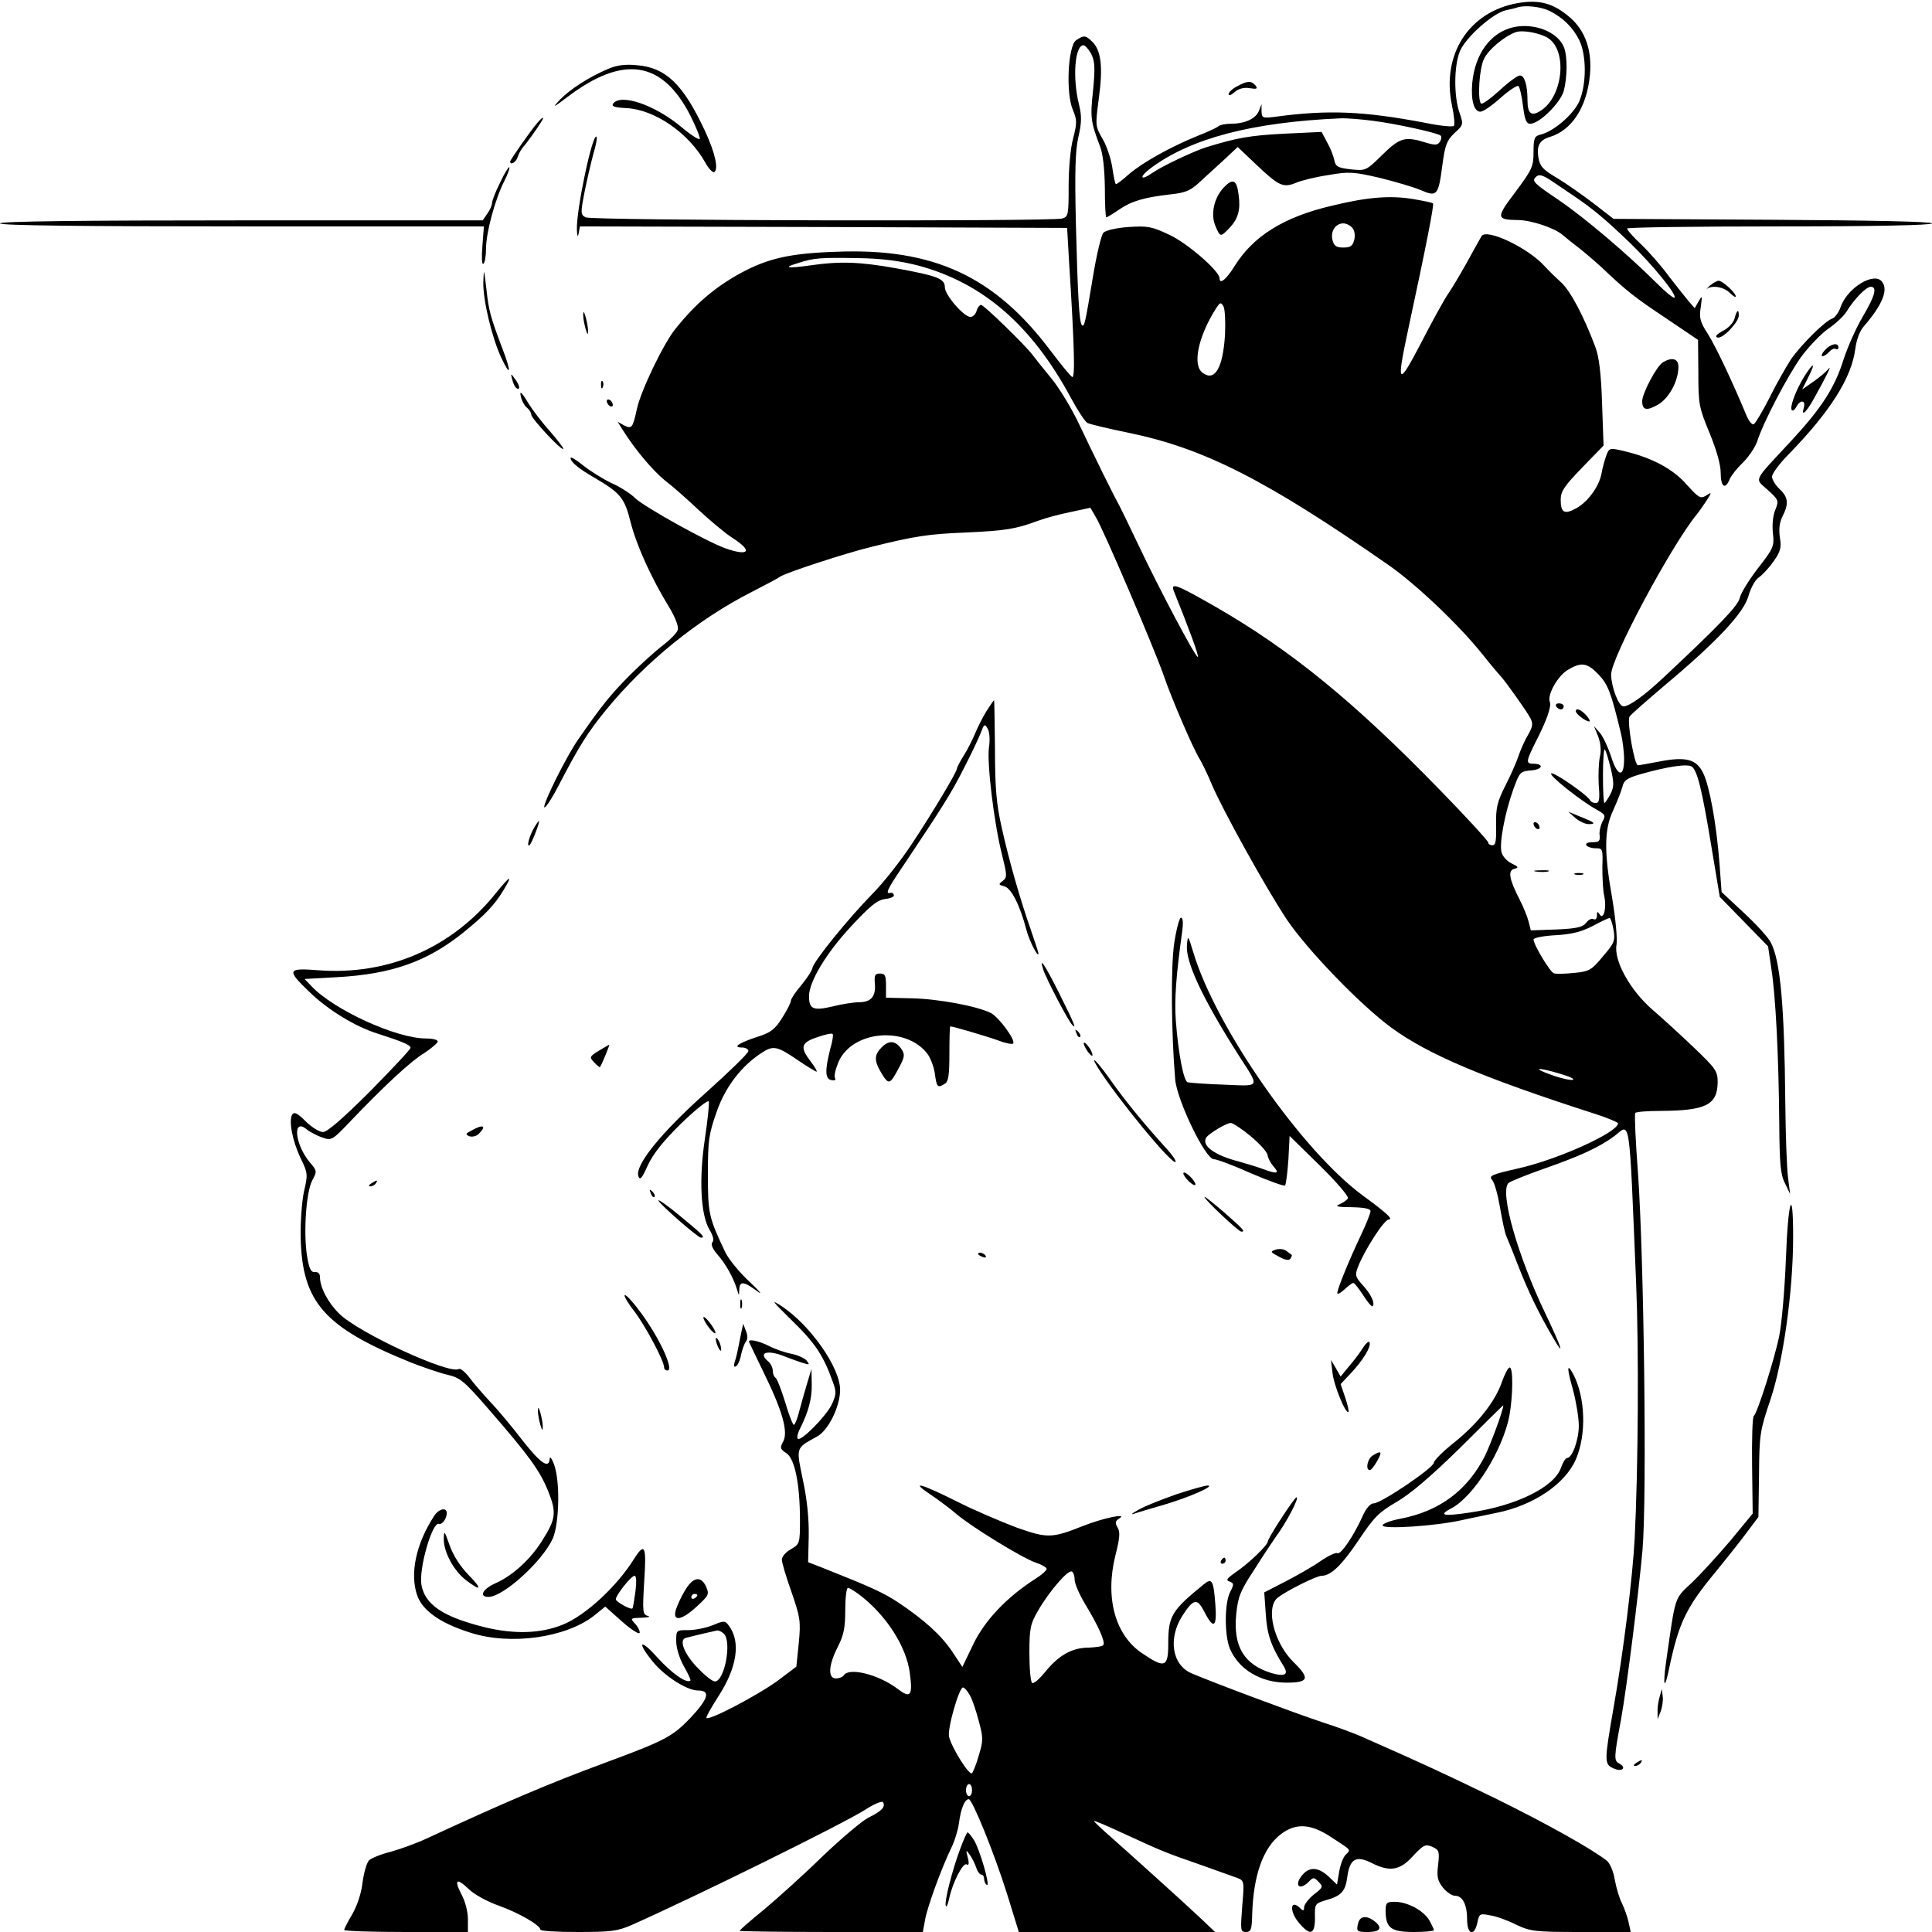 <?xml version="1.0" standalone="no"?>
<!DOCTYPE svg PUBLIC "-//W3C//DTD SVG 20010904//EN"
 "http://www.w3.org/TR/2001/REC-SVG-20010904/DTD/svg10.dtd">
<svg version="1.0" xmlns="http://www.w3.org/2000/svg"
 width="640pt" height="640pt" viewBox="0 0 640 640"
 preserveAspectRatio="xMidYMid meet">
<g transform="translate(0,640) scale(0.1,-0.1)"
fill="#000000" stroke="none">
<path d="M5029 6390 c-163 -28 -255 -171 -219 -340 7 -33 10 -64 6 -67 -4 -4
-46 0 -94 10 -206 39 -323 44 -499 20 -40 -5 -43 -4 -44 18 l0 24 -9 -23 c-11
-26 -47 -42 -94 -42 -17 0 -36 -4 -41 -9 -6 -5 -37 -19 -70 -32 -86 -35 -178
-86 -224 -125 -21 -19 -41 -34 -44 -34 -3 0 -8 24 -12 53 -4 28 -18 72 -32 96
-25 43 -25 44 -13 135 14 103 8 158 -21 187 -23 23 -29 23 -55 5 -26 -20 -34
-174 -10 -230 14 -33 14 -43 1 -94 -9 -32 -15 -101 -15 -158 0 -97 -1 -102
-22 -108 -40 -10 -1558 -7 -1578 4 -17 9 -17 14 -4 82 8 40 21 96 29 126 9 30
14 56 11 59 -13 14 -67 -241 -65 -307 1 -23 3 -28 6 -12 l4 22 807 -2 807 -3
6 -105 c18 -285 21 -392 11 -389 -5 2 -37 41 -71 86 -186 248 -389 342 -711
329 -153 -5 -227 -22 -317 -71 -84 -46 -149 -101 -216 -185 -39 -48 -114 -204
-127 -264 -14 -64 -17 -68 -43 -55 l-21 12 18 -29 c41 -65 98 -132 138 -165
24 -18 75 -63 113 -99 39 -36 89 -78 113 -93 67 -43 53 -61 -26 -33 -61 22
-263 134 -297 165 -16 16 -52 39 -80 51 -27 13 -69 39 -93 58 -23 19 -42 30
-42 25 0 -13 26 -35 80 -66 85 -50 99 -66 119 -147 20 -78 68 -184 128 -282
21 -35 32 -65 28 -75 -3 -10 -25 -32 -48 -50 -23 -17 -74 -63 -113 -102 -63
-64 -90 -97 -169 -211 -39 -56 -116 -211 -112 -224 2 -6 23 25 46 69 69 133
97 178 160 255 129 157 302 298 481 389 47 24 90 47 95 51 16 12 214 77 300
98 145 36 189 43 315 48 129 6 164 11 239 39 24 9 73 22 108 29 l65 14 18 -31
c25 -40 195 -438 225 -525 26 -76 99 -246 120 -278 7 -12 25 -48 39 -82 37
-87 178 -341 248 -447 67 -100 244 -284 348 -360 121 -88 299 -164 668 -283
45 -14 82 -30 82 -33 0 -30 -201 -121 -333 -150 -87 -20 -96 -24 -84 -38 8 -9
19 -50 26 -91 7 -41 16 -84 21 -95 5 -11 23 -56 40 -100 32 -82 67 -155 114
-235 41 -71 30 -36 -23 75 -93 193 -154 406 -124 436 5 5 59 27 119 48 120 42
182 71 231 107 55 42 49 86 73 -490 9 -215 7 -607 -5 -844 -7 -129 -37 -373
-70 -560 -31 -178 -31 -186 0 -200 28 -13 45 2 19 16 -18 10 -18 18 6 147 19
106 58 416 71 560 15 173 5 966 -15 1250 -8 105 -12 193 -9 198 2 4 41 7 86 7
148 1 186 20 187 95 0 37 -6 45 -79 115 -43 41 -105 98 -138 126 -74 65 -128
163 -118 215 3 19 -3 84 -14 151 -28 157 -27 231 3 294 12 27 26 61 30 76 5
23 15 30 59 43 91 26 159 36 172 25 18 -15 33 -75 64 -263 l28 -168 80 -82 80
-82 11 -75 c14 -90 24 -284 26 -510 1 -135 4 -171 19 -200 l17 -35 -7 55 c-4
30 -8 143 -9 250 -3 318 -16 467 -48 528 -8 16 -48 60 -89 98 l-74 69 -7 95
c-10 130 -33 257 -54 299 -22 46 -57 55 -142 39 -36 -7 -69 -13 -74 -13 -12 0
-37 145 -28 161 4 7 57 53 117 104 172 144 262 240 277 296 8 27 22 53 34 61
12 8 34 32 49 53 23 33 27 46 21 80 -4 28 -1 50 9 70 21 41 19 63 -10 90 -14
13 -25 32 -25 41 0 10 25 44 57 76 136 140 207 252 219 348 4 30 15 60 29 75
59 68 81 119 60 146 -25 35 -113 -17 -137 -81 -6 -19 -19 -37 -28 -40 -24 -8
-102 -85 -137 -135 -16 -25 -49 -82 -71 -127 -23 -45 -46 -84 -52 -88 -6 -4
-17 10 -26 32 -45 108 -99 223 -126 266 -26 40 -30 54 -24 90 5 38 5 40 -7 19
l-13 -23 -20 23 c-11 13 -40 50 -65 82 -24 33 -65 80 -91 105 -27 25 -48 49
-48 54 0 4 227 7 505 7 318 0 505 4 505 10 0 6 -197 10 -527 12 l-528 3 -67
52 c-37 28 -91 66 -121 84 -46 27 -56 38 -61 68 -6 38 4 57 37 67 74 22 124
99 134 207 7 80 -15 144 -65 188 -55 48 -101 61 -173 49z m104 -26 c45 -23 76
-53 98 -96 25 -50 25 -148 0 -205 -20 -43 -85 -99 -128 -109 -20 -5 -23 -12
-23 -58 0 -48 -5 -58 -60 -132 -65 -86 -65 -92 11 -93 44 -1 120 -27 145 -49
11 -9 35 -29 54 -43 19 -15 53 -44 76 -65 81 -77 110 -100 214 -169 l105 -71
1 -109 c0 -103 2 -115 37 -199 23 -56 37 -105 37 -132 0 -47 15 -58 30 -21 5
12 25 37 44 55 19 19 40 50 47 70 20 63 99 214 145 279 25 34 65 76 89 93 25
17 53 43 62 58 25 41 65 82 80 82 22 0 15 -29 -27 -100 -22 -37 -50 -101 -63
-141 -29 -93 -73 -161 -173 -269 -130 -140 -122 -123 -78 -163 36 -33 37 -35
25 -66 -8 -18 -11 -50 -8 -77 5 -44 2 -50 -50 -117 -30 -39 -57 -83 -60 -98
-5 -25 -66 -89 -253 -264 -64 -60 -113 -95 -132 -95 -16 0 -40 63 -41 105 -1
54 199 427 283 530 9 11 24 33 34 48 17 27 17 28 -3 15 -18 -11 -24 -7 -63 36
-45 52 -114 89 -205 111 -51 12 -52 12 -62 -14 -5 -14 -13 -42 -16 -61 -9 -44
-47 -95 -86 -115 -37 -20 -49 -13 -49 30 0 27 12 45 71 106 l71 73 -5 141 c-3
96 -10 154 -22 185 -38 102 -83 187 -114 215 -19 17 -43 41 -55 54 -54 60
-191 125 -208 99 -4 -7 -27 -47 -49 -88 -23 -41 -51 -88 -63 -105 -11 -16 -51
-88 -88 -160 -77 -148 -83 -142 -44 40 62 288 87 417 83 421 -2 3 -33 9 -68
15 -75 12 -151 6 -269 -23 -158 -37 -259 -101 -320 -199 -27 -44 -50 -63 -50
-41 0 24 -106 116 -166 144 -59 28 -72 30 -136 26 -40 -3 -75 -11 -83 -19 -7
-8 -23 -75 -35 -149 -25 -150 -28 -165 -36 -157 -9 8 -14 100 -20 337 -4 171
-2 240 8 285 11 48 12 70 2 110 -22 90 -13 195 15 195 6 0 17 -13 26 -29 12
-25 13 -46 6 -120 -10 -90 -8 -104 23 -186 10 -25 15 -76 16 -137 0 -54 2 -98
5 -98 2 0 21 11 41 25 42 29 84 41 170 51 49 5 67 12 95 38 19 17 55 51 82 75
l47 44 58 -55 c78 -74 92 -81 134 -64 18 8 67 20 108 26 68 12 83 11 170 -9
52 -13 114 -31 137 -41 53 -23 58 -18 71 83 9 66 14 81 40 106 30 27 30 29 17
67 -19 53 -19 155 1 204 19 46 109 126 152 136 15 3 32 7 37 9 26 9 79 3 108
-11z m-586 -364 c79 -10 214 -40 225 -49 4 -3 3 -13 -2 -20 -7 -12 -15 -13
-48 -3 -68 21 -85 16 -143 -41 -54 -53 -55 -53 -104 -48 -43 5 -51 9 -55 31
-3 14 -13 40 -24 59 l-18 34 -127 -6 c-113 -6 -155 -14 -256 -45 -43 -14 -145
-62 -178 -85 -40 -28 -45 -14 -5 16 133 99 335 152 628 165 19 1 68 -3 107 -8z
m591 -198 c15 -10 50 -34 77 -52 63 -43 103 -76 187 -157 73 -71 154 -170 145
-179 -3 -3 -29 18 -59 48 -96 96 -239 217 -324 275 -83 56 -90 63 -77 76 10
11 22 8 51 -11z m-658 -157 c7 -8 10 -25 6 -40 -5 -20 -13 -25 -36 -25 -23 0
-31 5 -36 25 -7 29 10 55 36 55 10 0 23 -7 30 -15z m-1441 -124 c216 -57 379
-198 509 -440 22 -41 46 -77 54 -82 7 -4 70 -19 138 -33 248 -51 455 -156 860
-438 89 -62 229 -194 308 -292 31 -39 60 -73 63 -76 11 -10 86 -115 98 -138
10 -19 9 -28 -7 -56 -11 -18 -25 -50 -32 -71 -7 -21 -27 -66 -44 -99 -26 -52
-31 -71 -30 -128 1 -52 -1 -68 -12 -68 -8 0 -14 4 -14 9 0 5 -73 85 -162 176
-283 291 -492 461 -738 603 -136 78 -155 85 -140 50 46 -114 82 -210 78 -214
-6 -5 -126 221 -197 371 -29 61 -57 119 -63 130 -20 36 -86 170 -131 265 -24
52 -66 122 -93 155 -27 33 -56 69 -64 80 -26 34 -161 165 -170 165 -5 0 -12
-9 -15 -20 -3 -11 -13 -20 -20 -20 -22 0 -85 73 -85 98 0 29 -24 38 -160 63
-122 22 -188 24 -285 10 -77 -11 -94 -8 -43 7 54 18 77 19 198 17 80 -1 140
-9 199 -24z m1019 -230 c-7 -111 -34 -156 -74 -126 -35 25 -15 120 44 213 14
21 16 22 25 7 5 -10 7 -52 5 -94z m1238 -1126 c31 -33 41 -60 72 -188 7 -26
12 -67 12 -92 0 -63 -22 -58 -43 9 -10 30 -26 65 -37 78 l-20 23 14 -34 c8
-22 11 -46 6 -67 -4 -18 -6 -61 -4 -94 4 -48 2 -60 -10 -60 -8 0 -16 4 -18 8
-6 16 -118 94 -129 90 -12 -4 96 -90 150 -120 29 -16 31 -20 19 -40 -6 -13
-11 -33 -9 -45 2 -19 -2 -23 -24 -23 -15 0 -24 -4 -20 -10 3 -5 17 -10 31 -10
23 0 24 -2 22 -62 0 -35 2 -78 6 -95 9 -40 -2 -83 -15 -62 -7 11 -9 10 -9 -4
0 -10 -5 -15 -11 -12 -6 4 -16 -1 -24 -11 -11 -15 -30 -20 -99 -23 l-85 -3 -7
28 c-4 16 -17 49 -30 74 -35 68 -40 97 -17 102 15 4 13 7 -10 18 -15 7 -30 24
-33 37 -8 29 11 130 39 208 21 58 23 60 60 63 37 3 43 22 6 22 -25 0 -24 8 8
72 36 70 53 117 47 133 -9 23 25 84 58 105 46 28 66 25 104 -15z m40 -311 c11
-49 11 -61 -2 -86 -8 -15 -17 -28 -19 -28 -3 0 -5 41 -5 92 0 50 3 89 6 85 4
-3 12 -32 20 -63z m9 -534 c6 -36 3 -44 -35 -88 -38 -46 -45 -50 -96 -55 -31
-3 -61 -4 -67 -1 -13 5 -67 95 -67 112 0 5 33 12 73 14 53 3 85 11 122 30 28
15 53 27 57 27 3 1 9 -17 13 -39z m-177 -477 c32 -9 50 -18 42 -20 -8 -2 -40
5 -70 16 -68 24 -48 27 28 4z"/>
<path d="M5014 6310 c-76 -17 -128 -88 -137 -185 -5 -58 6 -95 27 -95 9 0 38
20 66 45 28 25 55 43 60 40 4 -3 11 -32 15 -65 6 -47 11 -60 24 -60 30 0 99
68 111 108 12 46 13 113 1 145 -20 51 -98 82 -167 67z m114 -36 c65 -42 50
-192 -23 -240 -32 -21 -45 -11 -45 34 0 51 -10 82 -25 82 -8 0 -38 -22 -68
-50 -30 -27 -57 -47 -61 -43 -12 13 -6 116 10 148 14 30 66 74 104 88 22 9 81
-2 108 -19z"/>
<path d="M4053 5778 c-32 -35 -43 -88 -27 -126 16 -38 17 -38 45 -9 31 32 39
62 32 112 -6 50 -19 56 -50 23z"/>
<path d="M6045 5240 c-10 -11 -13 -20 -8 -20 6 0 16 7 23 15 7 8 16 12 21 9 5
-3 9 0 9 5 0 18 -26 12 -45 -9z"/>
<path d="M5509 5200 c-21 -12 -69 -103 -69 -129 0 -30 15 -33 53 -11 37 22 67
79 67 125 0 27 -21 33 -51 15z"/>
<path d="M5977 5153 c-28 -45 -50 -104 -41 -112 3 -3 10 2 15 12 14 25 32 21
24 -5 -9 -30 9 -13 33 30 43 77 62 116 49 100 -8 -10 -31 -29 -51 -43 l-36
-25 20 40 c26 51 18 52 -13 3z"/>
<path d="M5155 4060 c3 -5 10 -10 16 -10 5 0 9 5 9 10 0 6 -7 10 -16 10 -8 0
-12 -4 -9 -10z"/>
<path d="M5220 4044 c0 -9 32 -33 44 -34 5 0 1 9 -9 20 -18 20 -35 26 -35 14z"/>
<path d="M5219 3690 c13 -11 32 -20 44 -20 26 0 20 6 -29 25 l-39 16 24 -21z"/>
<path d="M5080 3671 c0 -5 5 -13 10 -16 6 -3 10 -2 10 4 0 5 -4 13 -10 16 -5
3 -10 2 -10 -4z"/>
<path d="M5088 3513 c12 -2 30 -2 40 0 9 3 -1 5 -23 4 -22 0 -30 -2 -17 -4z"/>
<path d="M5218 3503 c6 -2 18 -2 25 0 6 3 1 5 -13 5 -14 0 -19 -2 -12 -5z"/>
<path d="M2015 6172 c-64 -27 -127 -68 -160 -102 -27 -29 -24 -28 25 9 185
140 314 120 407 -62 19 -38 33 -73 31 -77 -2 -5 -30 13 -63 41 -86 71 -196
109 -223 77 -8 -10 2 -14 41 -16 95 -4 208 -82 263 -180 11 -20 25 -35 30 -32
15 9 3 64 -31 137 -72 154 -129 209 -225 217 -39 4 -67 0 -95 -12z"/>
<path d="M4098 6114 c-16 -8 -28 -20 -28 -26 0 -6 9 -3 20 7 12 11 30 16 49
13 25 -4 28 -2 20 9 -14 16 -27 16 -61 -3z"/>
<path d="M1780 5993 c-24 -28 -90 -123 -90 -128 0 -14 20 -2 25 15 3 11 12 26
18 33 12 13 47 62 61 85 11 18 3 15 -14 -5z"/>
<path d="M1657 5796 c-15 -30 -27 -61 -27 -68 0 -8 -7 -24 -16 -36 l-15 -22
-800 0 c-526 0 -799 -3 -799 -10 0 -7 274 -10 801 -10 l802 0 -5 -65 c-3 -36
-2 -62 3 -59 5 3 9 25 9 50 0 53 30 164 60 223 12 24 20 45 17 47 -2 2 -16
-20 -30 -50z"/>
<path d="M1601 5464 c-1 -59 28 -180 59 -248 32 -68 35 -50 4 30 -39 104 -45
123 -53 199 -8 67 -8 68 -10 19z"/>
<path d="M5663 5453 c-10 -10 -14 -15 -9 -10 18 13 56 7 76 -13 11 -11 20 -16
20 -12 0 12 -44 52 -57 52 -6 0 -19 -8 -30 -17z"/>
<path d="M1932 5355 c0 -11 4 -31 8 -45 6 -20 8 -21 8 -5 0 11 -4 31 -8 45 -6
20 -8 21 -8 5z"/>
<path d="M5746 5345 c-4 -14 -20 -32 -39 -41 -21 -12 -27 -19 -18 -22 17 -6
71 51 71 73 0 23 -7 18 -14 -10z"/>
<path d="M1697 5142 c3 -12 9 -25 14 -28 14 -8 11 10 -6 32 -13 18 -14 18 -8
-4z"/>
<path d="M1991 5124 c0 -11 3 -14 6 -6 3 7 2 16 -1 19 -3 4 -6 -2 -5 -13z"/>
<path d="M1727 5080 c3 -10 11 -25 19 -31 8 -6 14 -17 14 -23 0 -12 100 -120
106 -113 2 2 -18 28 -44 58 -27 30 -58 71 -71 92 -25 42 -32 46 -24 17z"/>
<path d="M2010 5071 c0 -5 5 -13 10 -16 6 -3 10 -2 10 4 0 5 -4 13 -10 16 -5
3 -10 2 -10 -4z"/>
<path d="M3267 4043 c-13 -21 -29 -54 -37 -73 -8 -19 -24 -52 -37 -72 -13 -21
-23 -40 -23 -44 0 -11 -82 -148 -149 -249 -36 -55 -95 -130 -131 -166 -81 -83
-194 -222 -199 -246 -2 -10 -19 -35 -37 -57 -19 -22 -34 -45 -34 -51 0 -6 -13
-32 -29 -57 -24 -38 -38 -49 -83 -63 -61 -20 -83 -35 -50 -35 12 0 22 -6 21
-12 0 -7 -64 -69 -141 -138 -149 -133 -237 -242 -223 -277 5 -14 12 -6 31 37
18 38 50 79 111 139 49 47 89 79 91 72 2 -7 -4 -63 -13 -124 -20 -132 -14
-251 15 -300 12 -20 16 -35 10 -42 -6 -7 0 -21 16 -40 29 -33 53 -77 65 -115
7 -24 7 -24 8 -2 1 29 14 28 59 -5 20 -15 10 -2 -23 29 -34 31 -70 75 -82 99
-55 116 -58 128 -58 259 0 113 3 133 29 207 29 83 82 152 150 196 37 24 50 22
116 -23 32 -22 62 -40 65 -40 3 0 -5 15 -19 33 -37 48 -33 63 21 81 25 9 48
14 51 11 3 -2 0 -24 -7 -47 -19 -74 -18 -102 3 -106 11 -2 16 0 12 7 -4 6 2
30 12 54 46 104 225 119 295 25 10 -14 21 -43 24 -66 6 -44 9 -47 33 -32 12 7
15 30 15 100 0 49 1 90 3 90 9 0 121 -33 160 -47 23 -9 45 -13 48 -10 10 10
-46 86 -73 101 -46 23 -173 47 -263 49 l-85 2 0 40 c0 33 -3 40 -20 40 -17 0
-19 -6 -17 -33 4 -42 -12 -62 -52 -62 -17 0 -57 -6 -88 -14 -64 -15 -78 -9
-78 34 0 48 57 143 140 232 65 70 87 87 113 90 18 2 30 8 28 13 -1 6 -7 9 -12
7 -17 -4 -9 13 39 84 135 202 163 246 205 329 26 50 51 104 57 120 10 27 12
28 22 11 6 -10 8 -38 4 -62 -7 -53 17 -252 43 -354 17 -69 18 -76 3 -88 -15
-11 -15 -13 5 -18 23 -6 52 -63 73 -144 10 -38 40 -96 40 -78 0 3 -12 39 -26
80 -35 100 -71 225 -96 338 -17 75 -22 129 -22 258 -1 89 -2 162 -3 162 -2 0
-13 -17 -26 -37z"/>
<path d="M1765 3650 c-14 -27 -21 -59 -10 -49 8 9 35 79 30 79 -2 0 -11 -13
-20 -30z"/>
<path d="M1644 3443 c-146 -183 -358 -275 -591 -257 -101 8 -104 1 -30 -70 62
-61 154 -117 228 -140 84 -27 109 -38 109 -47 0 -5 -60 -69 -134 -144 -91 -91
-142 -135 -156 -135 -12 0 -38 16 -58 36 -26 26 -37 32 -44 22 -12 -20 0 -86
28 -145 24 -49 24 -54 11 -110 -7 -32 -12 -101 -11 -153 5 -214 78 -297 364
-413 41 -16 96 -35 122 -41 43 -10 56 -21 140 -118 131 -151 166 -199 194
-268 28 -70 26 -92 -21 -165 -39 -62 -97 -114 -152 -139 -44 -19 -58 -46 -25
-46 49 0 178 117 213 193 22 51 25 192 4 247 -7 19 -14 27 -14 18 -2 -35 -30
-16 -89 59 -33 43 -81 101 -107 128 -26 28 -58 65 -71 83 -14 18 -29 30 -34
27 -31 -19 -331 119 -396 183 -37 36 -64 87 -64 121 0 12 -6 18 -17 17 -13 -1
-19 11 -26 54 -12 77 -3 210 17 249 17 31 16 33 -8 61 -50 60 -58 150 -9 108
10 -8 33 -20 50 -26 32 -11 34 -9 95 55 116 121 199 198 244 225 24 16 44 33
44 38 0 6 -18 10 -40 10 -97 0 -305 95 -378 173 l-23 24 108 6 c181 10 299 52
418 148 73 59 104 92 134 142 31 51 21 47 -25 -10z"/>
<path d="M3890 3277 c-12 -76 -10 -301 3 -453 6 -69 100 -264 128 -264 10 0
66 -21 124 -47 58 -25 108 -43 112 -40 3 4 8 42 11 86 l4 78 100 -98 c57 -56
97 -103 93 -109 -4 -6 -17 -15 -29 -20 -15 -6 -4 -9 42 -9 42 -1 62 -5 62 -13
0 -7 -14 -42 -31 -78 -39 -82 -79 -180 -79 -193 0 -6 10 -1 23 11 13 12 26 22
30 22 4 0 18 -18 33 -41 14 -22 28 -39 31 -36 9 10 -6 41 -34 71 -23 26 -25
32 -15 58 21 55 87 158 102 158 16 1 -4 20 -86 80 -202 149 -486 556 -561 805
-17 57 -18 58 -21 26 -6 -56 51 -178 172 -368 70 -109 74 -101 -51 -96 -59 2
-113 6 -119 8 -13 4 -31 96 -39 205 -5 67 1 151 21 293 4 30 3 47 -4 47 -5 0
-15 -37 -22 -83z m252 -640 c29 -24 55 -52 57 -63 1 -10 10 -27 19 -37 22 -25
13 -27 -33 -10 -22 8 -58 19 -80 25 -82 21 -126 53 -109 80 9 13 66 48 81 48
7 0 36 -19 65 -43z"/>
<path d="M3456 3188 c8 -27 82 -169 95 -182 17 -19 8 3 -42 103 -49 98 -68
125 -53 79z"/>
<path d="M3566 2977 c3 -10 9 -15 12 -12 3 3 0 11 -7 18 -10 9 -11 8 -5 -6z"/>
<path d="M2921 2931 c-26 -26 -26 -45 0 -88 24 -38 27 -36 58 22 18 34 19 42
7 60 -19 28 -41 30 -65 6z"/>
<path d="M3590 2944 c0 -6 7 -19 15 -30 8 -10 14 -14 14 -9 0 6 -6 19 -14 29
-8 11 -15 15 -15 10z"/>
<path d="M1983 2919 c-30 -19 -31 -21 -15 -38 9 -10 18 -17 19 -16 4 2 34 75
31 74 -2 0 -17 -10 -35 -20z"/>
<path d="M3637 2863 c62 -99 246 -323 257 -312 3 3 -9 21 -27 41 -73 80 -136
157 -181 220 -48 69 -81 103 -49 51z"/>
<path d="M1562 2655 c-20 -10 -21 -13 -7 -19 9 -3 23 0 31 8 27 27 15 33 -24
11z"/>
<path d="M3920 2513 c0 -5 9 -18 20 -28 11 -10 20 -14 20 -8 0 5 -9 18 -20 28
-11 10 -20 14 -20 8z"/>
<path d="M1230 2480 c-9 -6 -10 -10 -3 -10 6 0 15 5 18 10 8 12 4 12 -15 0z"/>
<path d="M2156 2447 c3 -10 9 -15 12 -12 3 3 0 11 -7 18 -10 9 -11 8 -5 -6z"/>
<path d="M3990 2435 c0 -9 113 -115 122 -115 14 0 9 6 -57 64 -36 31 -65 54
-65 51z"/>
<path d="M2181 2423 c5 -13 131 -123 141 -123 16 0 6 10 -68 71 -42 35 -75 58
-73 52z"/>
<path d="M5916 2228 c-4 -101 -14 -214 -22 -253 -16 -79 -73 -257 -84 -265 -5
-3 -7 -77 -6 -165 l2 -159 -75 -91 c-42 -49 -99 -112 -128 -139 -57 -54 -52
-39 -83 -255 -13 -89 -6 -105 10 -24 32 149 56 199 155 318 27 33 70 87 95
120 l45 60 2 140 c1 133 3 146 38 249 42 126 75 358 75 539 0 174 -17 122 -24
-75z"/>
<path d="M4225 2260 c-18 -6 -17 -8 12 -23 21 -12 34 -13 38 -6 4 6 5 11 4 12
-2 2 -11 8 -19 14 -8 6 -24 7 -35 3z"/>
<path d="M3240 2246 c0 -2 7 -7 16 -10 8 -3 12 -2 9 4 -6 10 -25 14 -25 6z"/>
<path d="M2100 2058 c38 -50 100 -166 100 -188 0 -6 5 -10 11 -10 23 0 -25
106 -87 190 -24 33 -48 60 -54 60 -5 0 8 -24 30 -52z"/>
<path d="M2452 2080 c0 -14 2 -19 5 -12 2 6 2 18 0 25 -3 6 -5 1 -5 -13z"/>
<path d="M2625 2024 c77 -75 103 -115 135 -205 11 -30 10 -40 -5 -72 -18 -38
-102 -123 -112 -113 -4 3 -1 16 5 29 30 59 42 104 41 151 l-1 51 -15 -50 c-8
-27 -20 -69 -26 -92 -6 -24 -14 -43 -17 -43 -4 0 -17 34 -29 75 -13 42 -27 78
-32 81 -5 3 -9 13 -9 23 0 10 -7 24 -15 31 -36 30 -2 40 56 16 19 -7 45 -17
59 -21 22 -7 23 -6 12 8 -7 8 -29 18 -49 22 -21 4 -54 15 -75 26 -38 19 -73
25 -66 12 2 -5 23 -48 47 -98 63 -128 82 -197 66 -229 -12 -22 -11 -26 10 -40
28 -18 45 -103 45 -222 0 -77 -1 -79 -30 -96 -17 -9 -30 -25 -30 -34 0 -10 14
-58 32 -108 29 -84 31 -97 24 -169 l-8 -78 -61 -46 c-70 -51 -237 -138 -237
-123 0 5 18 37 40 71 62 96 74 180 35 233 -13 18 -16 18 -55 2 -22 -9 -58 -16
-80 -16 -40 0 -40 0 -40 -37 0 -22 11 -57 25 -82 14 -24 24 -46 22 -48 -12
-11 -61 23 -110 77 -57 64 -69 52 -14 -15 39 -48 113 -95 149 -95 43 0 35 -27
-26 -92 -59 -61 -83 -74 -286 -149 -184 -68 -331 -131 -586 -249 -34 -16 -87
-35 -119 -44 -32 -8 -65 -21 -73 -29 -7 -8 -17 -41 -21 -73 -4 -36 -18 -77
-34 -105 -15 -25 -27 -49 -27 -52 0 -4 92 -7 205 -7 l205 0 0 43 c0 24 -9 59
-21 81 -26 50 -17 57 24 18 17 -17 62 -42 100 -55 67 -24 137 -65 137 -79 0
-5 56 -8 125 -8 109 0 131 3 177 23 216 96 700 335 774 382 29 19 56 30 59 25
9 -15 -3 -29 -48 -51 -23 -12 -91 -70 -152 -128 -60 -59 -147 -137 -192 -175
-46 -37 -83 -70 -83 -72 0 -2 137 -4 304 -4 l303 0 7 38 c6 40 54 172 87 240
12 24 23 62 26 85 6 46 19 77 32 77 12 0 84 -177 128 -317 l38 -123 325 0 325
0 -45 43 c-65 61 -225 205 -296 268 -34 30 -61 55 -60 57 2 1 43 -16 92 -39
137 -63 142 -65 254 -104 58 -21 116 -41 129 -46 23 -9 23 -12 16 -94 -6 -79
-6 -85 12 -85 17 0 20 8 21 58 4 130 36 221 95 266 50 38 99 35 167 -10 69
-45 65 -40 48 -58 -9 -8 -18 -34 -22 -57 l-7 -42 -27 26 c-33 31 -62 34 -85 9
-32 -35 -15 -58 18 -26 15 16 18 16 33 0 16 -16 15 -18 -16 -42 -17 -14 -32
-33 -32 -42 0 -12 -3 -13 -12 -4 -35 35 -38 -11 -3 -50 36 -42 51 -36 51 19
-1 46 0 47 35 58 52 14 66 30 72 77 8 60 29 72 78 48 62 -32 96 -27 140 22 35
37 41 40 64 30 22 -10 24 -15 19 -59 -5 -40 -2 -53 16 -76 12 -15 30 -27 40
-27 25 0 40 -29 40 -79 0 -50 24 -57 34 -10 6 30 8 31 43 24 20 -3 59 -17 86
-31 47 -22 62 -24 215 -24 l164 0 -7 32 c-4 18 -14 47 -22 63 -9 17 -19 52
-24 79 -4 26 -16 54 -26 62 -51 40 -198 122 -368 206 -171 83 -249 119 -435
201 -30 14 -93 37 -140 52 -85 28 -361 131 -433 162 -65 28 -78 116 -30 191
37 57 49 59 73 12 30 -59 42 -51 36 25 -6 80 -11 89 -38 67 -107 -87 -118
-105 -118 -197 0 -78 -11 -83 -86 -32 -90 60 -124 184 -89 325 15 58 16 78 7
92 -9 16 -8 21 6 30 30 19 -56 1 -123 -26 -101 -40 -116 -40 -218 -4 -50 19
-140 57 -199 87 -120 60 -156 69 -84 21 27 -18 65 -47 85 -64 48 -41 217 -145
261 -160 19 -6 36 -16 37 -20 2 -5 -16 -21 -40 -36 -93 -60 -165 -136 -203
-215 l-36 -75 -33 50 c-37 55 -91 104 -177 162 -51 34 -91 52 -252 116 l-49
19 2 86 c1 55 -5 120 -19 185 -23 111 -25 106 46 145 38 20 77 100 77 155 0
73 -97 212 -192 276 -40 26 -35 20 34 -48z m935 -858 c0 -12 16 -49 36 -82 42
-69 66 -123 59 -133 -2 -5 -25 -8 -49 -9 -55 0 -100 -26 -145 -82 -18 -22 -36
-38 -42 -35 -5 4 -9 48 -9 98 0 83 3 97 29 142 37 64 100 137 112 129 5 -3 9
-15 9 -28z m-714 -48 c90 -68 157 -173 168 -261 10 -75 2 -84 -40 -52 -63 48
-162 73 -179 45 -3 -5 -15 -10 -26 -10 -27 0 -25 43 6 104 20 39 25 64 25 123
0 40 4 73 9 73 4 0 21 -10 37 -22z m-448 -130 c27 -27 2 -158 -30 -158 -8 0
-32 19 -55 43 -45 45 -65 94 -42 101 26 7 94 23 105 25 5 0 15 -4 22 -11z
m816 -206 c8 -15 21 -54 29 -86 14 -51 14 -63 0 -109 -8 -29 -19 -56 -23 -61
-9 -9 -66 82 -76 120 -7 25 33 164 46 164 5 0 16 -13 24 -28z m6 -312 c0 -11
-4 -20 -10 -20 -5 0 -10 9 -10 20 0 11 5 20 10 20 6 0 10 -9 10 -20z"/>
<path d="M2330 2035 c0 -5 9 -21 20 -35 11 -14 20 -20 20 -15 0 6 -9 21 -20
35 -11 14 -20 21 -20 15z"/>
<path d="M2456 1988 c-3 -16 -8 -40 -11 -55 -3 -16 -8 -36 -12 -47 -3 -11 -1
-16 5 -12 6 3 14 21 17 39 4 17 11 37 16 43 6 7 6 21 0 35 l-9 24 -6 -27z"/>
<path d="M2371 1965 c1 -19 18 -51 18 -35 0 8 -4 22 -9 30 -5 8 -9 11 -9 5z"/>
<path d="M4515 1935 c-11 -17 -32 -45 -47 -62 l-27 -33 -16 28 -16 27 5 -42
c4 -41 44 -139 53 -130 2 3 -3 24 -11 48 l-15 44 33 35 c42 45 68 88 63 103
-2 6 -12 -2 -22 -18z"/>
<path d="M4976 1824 c-22 -65 -78 -137 -157 -201 -38 -30 -69 -61 -69 -68 0
-17 -175 -135 -199 -135 -11 0 -25 -15 -37 -42 -29 -65 -73 -130 -84 -123 -5
3 -31 -9 -58 -28 -26 -18 -79 -48 -116 -67 l-68 -35 5 -71 c4 -67 17 -106 59
-173 18 -29 4 -36 -41 -23 -90 28 -126 88 -116 193 6 60 13 78 61 151 29 46
61 94 71 108 36 49 78 130 68 130 -7 0 -95 -135 -95 -146 0 -12 -63 -73 -109
-104 -27 -19 -31 -25 -18 -29 15 -6 15 -9 2 -35 -19 -36 -19 -143 -1 -187 29
-69 102 -113 188 -113 73 0 78 14 25 66 -67 64 -96 183 -54 216 30 23 128 72
145 72 31 0 68 36 126 123 47 70 64 88 123 122 46 27 113 84 211 180 78 78
142 141 142 140 0 -16 -40 -124 -61 -168 -58 -114 -150 -183 -280 -208 -32 -6
-59 -16 -59 -22 0 -14 177 -2 261 17 35 8 87 18 114 24 123 24 229 95 265 177
36 83 32 207 -9 284 -21 38 -21 20 0 -54 10 -38 19 -91 19 -118 0 -47 -22
-107 -39 -107 -5 0 -14 -15 -20 -32 -22 -64 -148 -126 -299 -148 -91 -14 -109
-10 -65 13 75 39 171 193 193 307 12 66 13 160 1 160 -5 0 -16 -21 -25 -46z"/>
<path d="M1782 1725 c0 -11 4 -31 8 -45 6 -20 8 -21 8 -5 0 11 -4 31 -8 45 -6
20 -8 21 -8 5z"/>
<path d="M4548 1579 c-18 -10 -26 -49 -10 -49 4 0 15 14 24 30 18 32 14 36
-14 19z"/>
<path d="M3897 1450 c-48 -17 -105 -39 -125 -51 -20 -11 -28 -17 -17 -14 11 4
58 18 103 31 84 25 170 63 142 63 -8 0 -55 -13 -103 -29z"/>
<path d="M1438 1378 c-60 -92 -81 -191 -56 -263 18 -51 78 -93 178 -124 132
-42 315 -16 408 57 l37 30 55 -49 c30 -27 57 -44 59 -38 1 6 -5 19 -15 30 -17
18 -16 19 22 20 21 1 31 3 20 6 -17 5 -18 12 -12 114 8 118 2 131 -33 76 -57
-92 -162 -189 -237 -219 -74 -30 -162 -32 -260 -8 -136 34 -196 74 -208 140
-9 54 36 210 58 202 10 -4 26 17 26 36 0 20 -27 14 -42 -10z m667 -250 c-4
-29 -8 -54 -10 -56 -5 -6 -55 22 -55 30 0 14 51 78 62 78 6 0 7 -20 3 -52z"/>
<path d="M1470 1302 c0 -44 33 -105 73 -136 52 -40 56 -31 8 18 -27 28 -50 64
-62 98 -17 48 -18 50 -19 20z"/>
<path d="M4045 1230 c-3 -5 -1 -10 4 -10 6 0 11 5 11 10 0 6 -2 10 -4 10 -3 0
-8 -4 -11 -10z"/>
<path d="M2270 1133 c-13 -21 -26 -50 -31 -65 -12 -41 18 -37 70 11 39 36 41
40 30 65 -17 37 -43 32 -69 -11z m40 -17 c0 -3 -4 -8 -10 -11 -5 -3 -10 -1
-10 4 0 6 5 11 10 11 6 0 10 -2 10 -4z"/>
<path d="M5498 780 c-4 -14 -8 -36 -7 -50 l0 -25 10 25 c5 13 9 36 7 50 l-3
25 -7 -25z"/>
<path d="M5420 560 c-9 -6 -10 -10 -3 -10 6 0 15 5 18 10 8 12 4 12 -15 0z"/>
<path d="M3181 276 c-27 -72 -53 -175 -48 -189 2 -7 7 4 11 23 11 53 46 121
58 114 7 -5 9 3 4 22 -7 27 -6 28 7 9 8 -11 17 -30 21 -42 4 -13 12 -23 17
-23 5 0 9 -6 9 -14 0 -8 4 -17 9 -20 13 -8 -24 120 -43 149 -9 14 -18 25 -21
25 -2 0 -13 -24 -24 -54z"/>
<path d="M4590 68 c1 -55 18 -68 94 -68 36 0 66 3 66 6 0 3 -7 18 -16 34 -20
32 -72 60 -114 60 -27 0 -30 -3 -30 -32z"/>
<path d="M4498 25 c-5 -23 -2 -25 33 -25 42 0 50 14 22 36 -28 21 -50 17 -55
-11z"/>
</g>
</svg>
